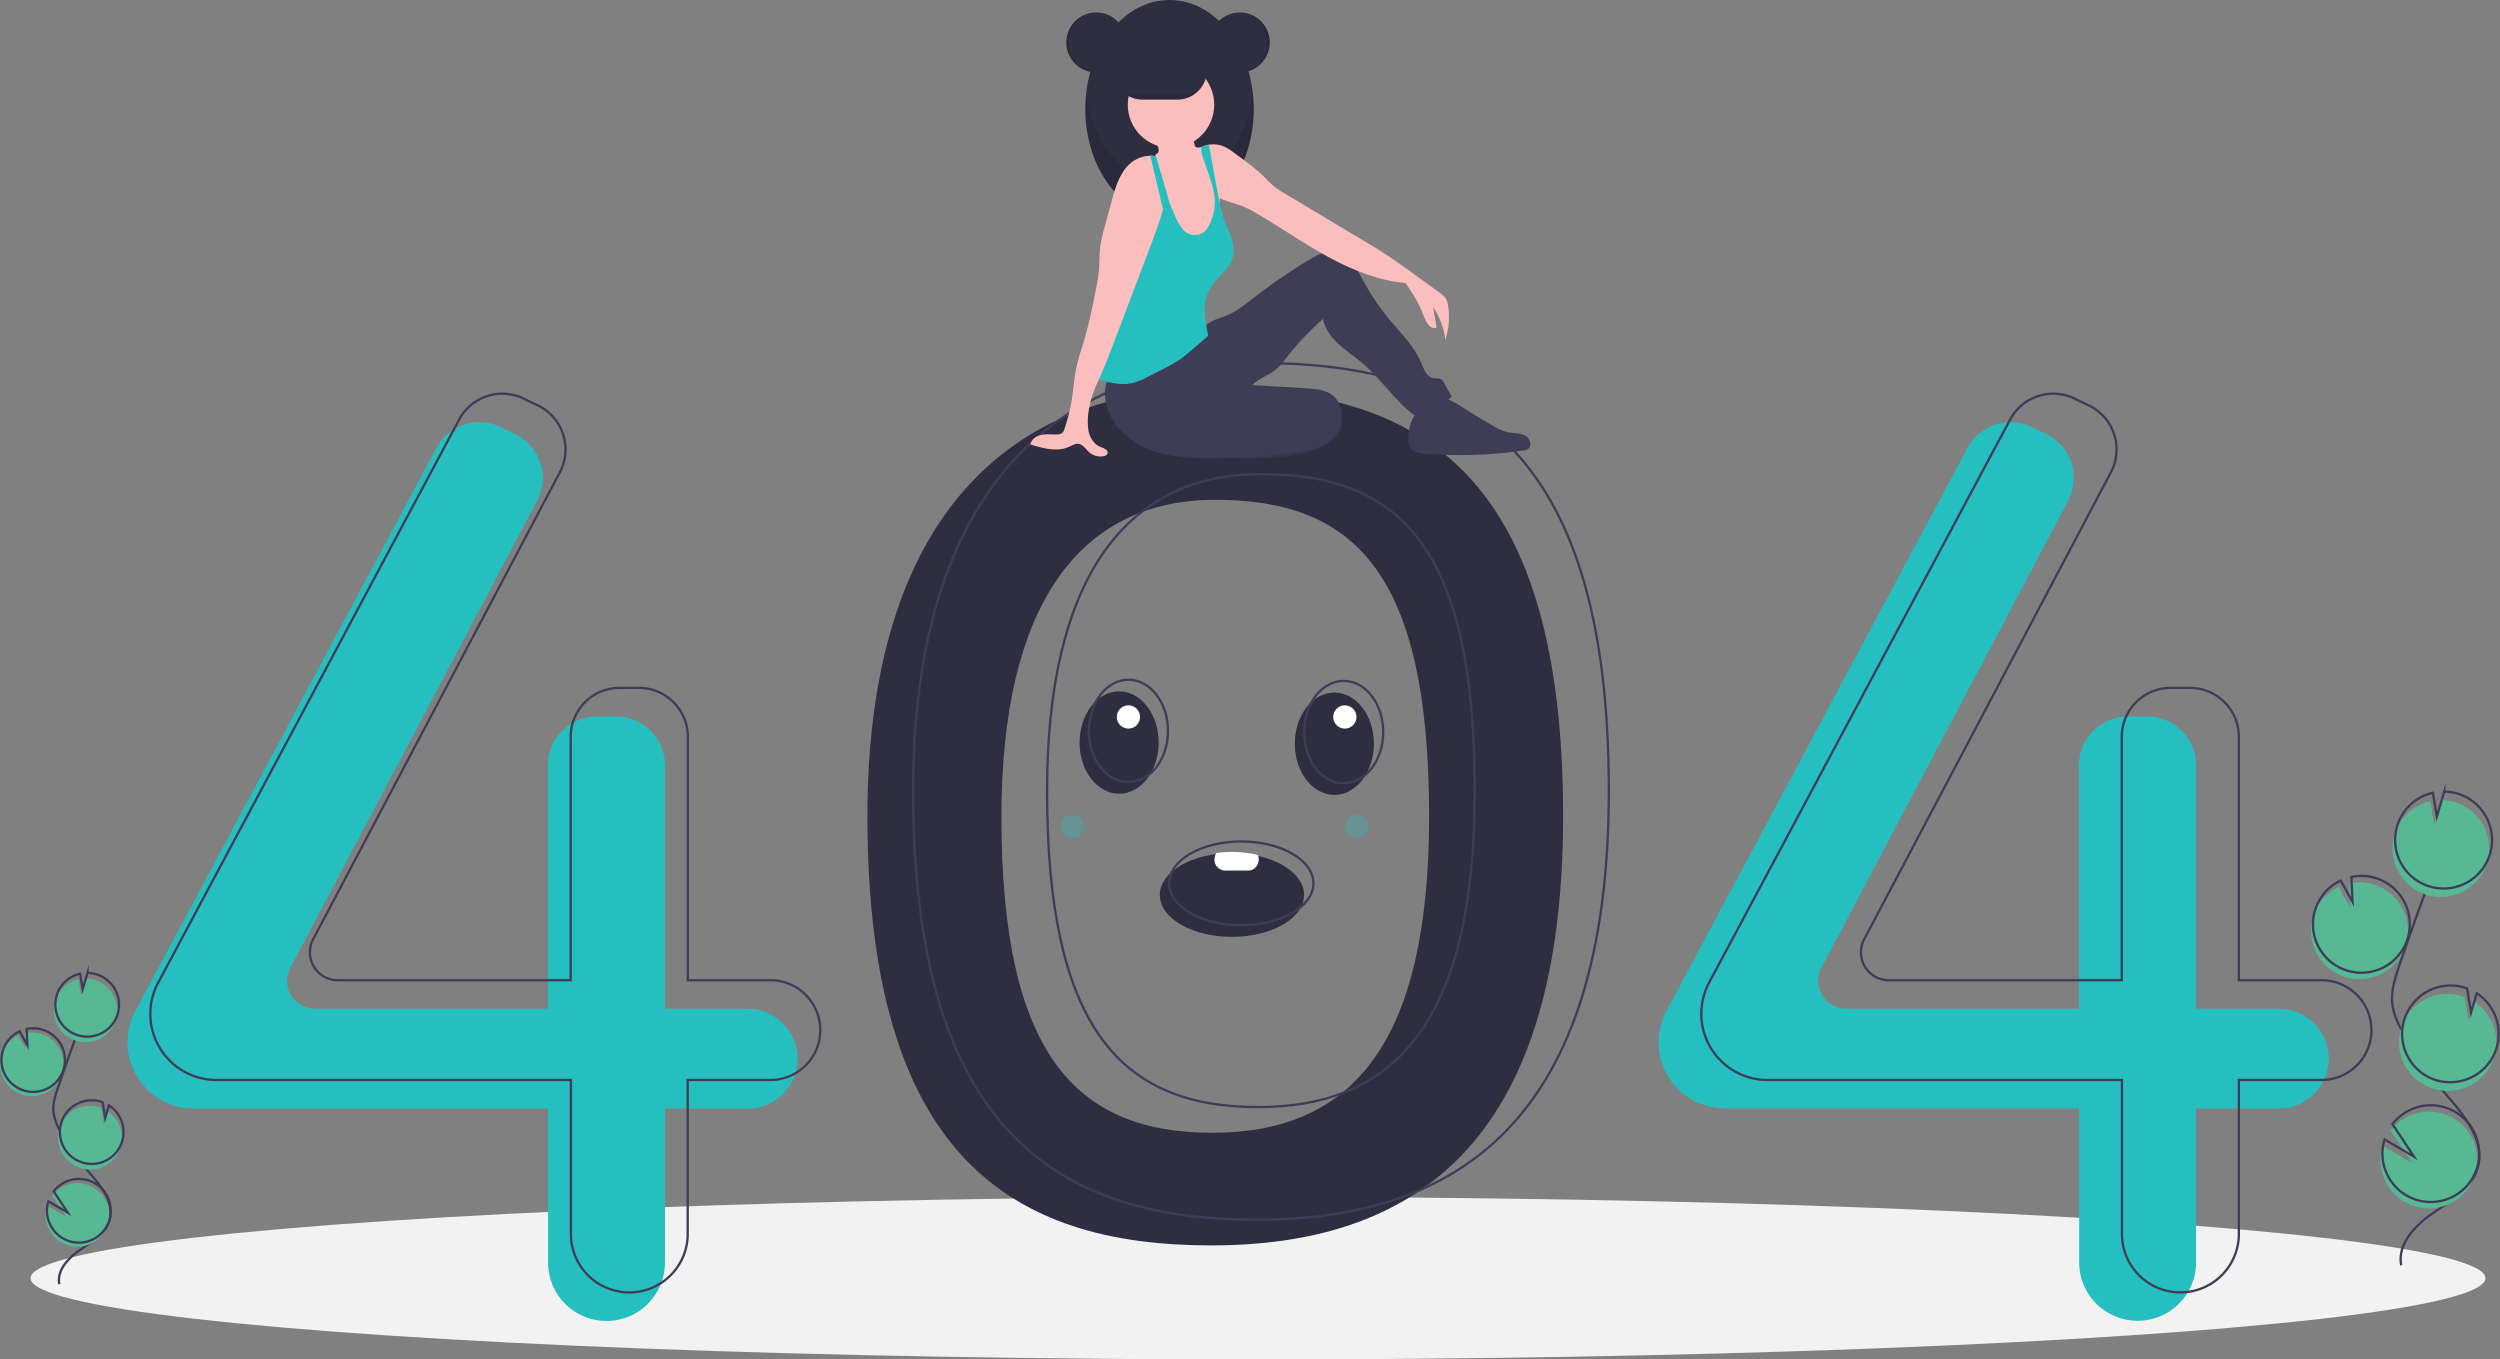 <svg id="Layer_1" data-name="Layer 1" xmlns="http://www.w3.org/2000/svg" viewBox="0 0 1074.39 584.23"><rect x="0" y="0" width="1074.39" height="584.23" fill="#808080" stroke="none"/><defs><style>.cls-1{fill:#f2f2f2;}.cls-2{fill:#2f2e41;}.cls-10,.cls-3{fill:#26bfbf;}.cls-4{fill:none;stroke:#3f3d56;stroke-miterlimit:10;}.cls-5{opacity:0.1;}.cls-10,.cls-5{isolation:isolate;}.cls-6{fill:#3f3d56;}.cls-7{fill:#fbbebe;}.cls-8{fill:#57b894;}.cls-9{fill:#fff;}.cls-10{opacity:0.3;}</style></defs><g id="Group_24" data-name="Group 24"><ellipse id="Ellipse_13" data-name="Ellipse 13" class="cls-1" cx="540.64" cy="549.31" rx="527.5" ry="34.92"/><path id="Path_92" data-name="Path 92" class="cls-2" d="M530,177.87c-85.94,0-147.65,55.14-147.65,183.8,0,145.82,61.71,184.42,147.65,184.42s151.33-42.28,151.33-184.42C681.33,209.73,616,177.87,530,177.87Zm.57,319.81c-59.53,0-90.63-34.92-90.63-135.91,0-89.12,32.37-136.1,91.9-136.1s91.9,30.86,91.9,136.1c0,98.44-33.65,135.91-93.17,135.91Z" transform="translate(-9.57 -10.87)"/><path id="Path_93" data-name="Path 93" class="cls-3" d="M330.89,444.38H295.35V339.74a21,21,0,0,0-21-20.95h-8.33a21,21,0,0,0-21,20.95V444.38H144.88a12,12,0,0,1-10.57-17.55L240.39,226.05a21,21,0,0,0-8.74-28.32l-.84-.42-6.26-3a21,21,0,0,0-27.43,9.07l-129.38,242a28.4,28.4,0,0,0-3.36,13.41h0A28.41,28.41,0,0,0,92.8,487.27H245.11v66.17a25.12,25.12,0,0,0,25.12,25.12h0a25.12,25.12,0,0,0,25.12-25.12h0V487.27h35.54a21.44,21.44,0,0,0,21.44-21.45h0a21.44,21.44,0,0,0-21.44-21.44Z" transform="translate(-9.57 -10.87)"/><path id="Path_94" data-name="Path 94" class="cls-3" d="M988.88,444.38H953.35V339.74a21,21,0,0,0-21-20.95h-8.32a21,21,0,0,0-21,20.95V444.38H802.88a12,12,0,0,1-10.58-17.55L898.38,226.05a21,21,0,0,0-8.73-28.32c-.28-.15-.56-.29-.85-.42l-6.26-3a21,21,0,0,0-27.43,9.07l-129.38,242a28.51,28.51,0,0,0-3.35,13.41h0a28.41,28.41,0,0,0,28.41,28.41H903.11v66.17a25.12,25.12,0,0,0,25.12,25.12h0a25.12,25.12,0,0,0,25.12-25.12h0V487.27h35.53a21.45,21.45,0,0,0,21.45-21.45h0a21.44,21.44,0,0,0-21.45-21.44Z" transform="translate(-9.57 -10.87)"/><path id="Path_95" data-name="Path 95" class="cls-4" d="M340.69,432.13H305.16V327.49a21,21,0,0,0-21-21h-8.33a21,21,0,0,0-21,21V432.13H154.69a12,12,0,0,1-10.58-17.55L250.19,213.8a21,21,0,0,0-8.74-28.32c-.27-.15-.56-.29-.84-.42l-6.26-3a21,21,0,0,0-27.43,9.07L77.54,433.2a28.36,28.36,0,0,0-3.36,13.4h0A28.41,28.41,0,0,0,102.6,475H254.92v66.16A25.12,25.12,0,0,0,280,566.3h0a25.12,25.12,0,0,0,25.11-25.12V475h35.54a21.44,21.44,0,0,0,21.44-21.44h0a21.44,21.44,0,0,0-21.44-21.44Z" transform="translate(-9.57 -10.87)"/><path id="Path_96" data-name="Path 96" class="cls-4" d="M1007.26,432.13H971.73V327.49a21,21,0,0,0-21-21h-8.32a21,21,0,0,0-21,21V432.13H821.26a12,12,0,0,1-10.58-17.55L916.77,213.8A21,21,0,0,0,908,185.48l-.84-.42-6.27-3a21,21,0,0,0-27.43,9.07l-129.38,242a28.35,28.35,0,0,0-3.35,13.4h0A28.41,28.41,0,0,0,769.17,475H921.49v66.16a25.12,25.12,0,0,0,25.12,25.12h0a25.12,25.12,0,0,0,25.12-25.12h0V475h35.53a21.44,21.44,0,0,0,21.45-21.44h0A21.44,21.44,0,0,0,1007.26,432.13Z" transform="translate(-9.57 -10.87)"/><path id="Path_97" data-name="Path 97" class="cls-4" d="M549.61,166.85C463.66,166.85,402,222,402,350.65c0,145.81,61.7,184.41,147.65,184.41s151.32-42.28,151.32-184.42C700.93,198.71,635.55,166.85,549.61,166.85Zm.56,319.8c-59.53,0-90.62-34.92-90.62-135.91,0-89.11,32.37-136.1,91.9-136.1s91.9,30.87,91.9,136.1c0,98.45-33.65,135.91-93.18,135.91Z" transform="translate(-9.57 -10.87)"/><circle id="Ellipse_14" data-name="Ellipse 14" class="cls-2" cx="471.14" cy="18.25" r="12.9"/><ellipse id="Ellipse_15" data-name="Ellipse 15" class="cls-2" cx="502.61" cy="46.88" rx="36.19" ry="46.88"/><path id="Path_98" data-name="Path 98" class="cls-5" d="M512.18,90.47c-18.13,0-33.14-17.27-35.77-39.8a59.9,59.9,0,0,0-.41,7.08c0,25.9,16.2,46.89,36.18,46.89s36.19-21,36.19-46.89a62.11,62.11,0,0,0-.41-7.08C545.32,73.2,530.31,90.47,512.18,90.47Z" transform="translate(-9.57 -10.87)"/><path id="Path_99" data-name="Path 99" class="cls-6" d="M585.82,195.05c-.78,3.2-4.13,5.75-7.84,7.54-7.8,3.76-17.42,4.88-26.76,5.26a44.79,44.79,0,0,1-7.14-.14,20.54,20.54,0,0,1-12.26-5.63,1.68,1.68,0,0,1-.49-2.33,1.65,1.65,0,0,1,.54-.51c5-5.46,13.26-8.81,21.61-11.22,6.34-1.83,17.38-6.56,24.29-5.92C584.47,182.72,586.8,191,585.82,195.05Z" transform="translate(-9.57 -10.87)"/><path id="Path_100" data-name="Path 100" class="cls-5" d="M585.82,195.05c-.78,3.2-4.13,5.75-7.84,7.54-7.8,3.76-17.42,4.88-26.76,5.26a44.79,44.79,0,0,1-7.14-.14,20.54,20.54,0,0,1-12.26-5.63,1.68,1.68,0,0,1-.49-2.33,1.65,1.65,0,0,1,.54-.51c5-5.46,13.26-8.81,21.61-11.22,6.34-1.83,17.38-6.56,24.29-5.92C584.47,182.72,586.8,191,585.82,195.05Z" transform="translate(-9.57 -10.87)"/><path id="Path_101" data-name="Path 101" class="cls-6" d="M486.62,171.19a19.78,19.78,0,0,0-1.2,15.07,26.29,26.29,0,0,0,8.83,12.5c10.1,8.09,24,9.21,36.93,9.09a282.77,282.77,0,0,0,33.9-2.32,40.38,40.38,0,0,0,11-2.55c4.22-1.83,7.93-5.18,9.44-9.53s.43-9.67-3.14-12.57c-3.13-2.55-7.46-2.9-11.5-3.15l-23.09-1.38c2.29-2.31,5.32-3.62,8.1-5.3,3.69-2.22,6.14-6,8.82-9.33a129,129,0,0,1,13.44-13.82c.75,4.31,3.47,7.85,6.68,10.83s6.91,5.36,10.25,8.2c8.08,6.85,13.9,16.16,22.39,22.5a43.85,43.85,0,0,0,16-8l-3.3-6a3.84,3.84,0,0,0-1.24-1.55c-.94-.58-2.14-.28-3.23-.44-2.9-.44-4.17-3.79-5.3-6.49-3.13-7.42-9.11-13.18-14.22-19.4a97.8,97.8,0,0,1-10-14.72c-1.72-3.1-3.29-6.34-5.62-9s-5.59-4.78-9.14-4.79c-3.13,0-6,1.59-8.71,3.19a229.79,229.79,0,0,0-23.63,16.1c-4,3.06-7.86,6.3-12.49,8.17-1.95.79-4,1.33-5.87,2.29-3.27,1.69-5.76,4.54-8.43,7.07C512.8,164.87,499.74,170.72,486.62,171.19Z" transform="translate(-9.57 -10.87)"/><path id="Path_102" data-name="Path 102" class="cls-7" d="M534.9,107a23.89,23.89,0,0,1-1.74,8,10,10,0,0,1-5.77,5.57,12.41,12.41,0,0,1-5.62.18,10.87,10.87,0,0,1-4.58-1.56c-2.17-1.49-3.24-4.14-3.64-6.74s-.22-5.25-.47-7.86a41.42,41.42,0,0,0-1.2-6.26l-.51-2q-.25-1-.48-2c-.14-.64-.27-1.28-.38-1.93s-.17-1.09-.23-1.64a18.71,18.71,0,0,0-.81-4.81A14.73,14.73,0,0,0,507.78,83c-.28-.41-.56-.81-.82-1.24A5.91,5.91,0,0,1,506,78a3.29,3.29,0,0,1,.15-.6,2,2,0,0,1,.08-.22,1.8,1.8,0,0,0,1.23-1.15,3.48,3.48,0,0,0-.14-1.78,12.07,12.07,0,0,0-1-2.29c-.27-.47-1.16-1.34-1.17-1.88,0-1.1,2.14-2,3-2.43a16.83,16.83,0,0,1,8.6-1.74c1.9.13,4,.71,5,2.31.94,1.44.82,3.3,1.22,5a1.51,1.51,0,0,0,.3.67,1.44,1.44,0,0,0,.74.34,4.51,4.51,0,0,0,1.42,0h0a2.52,2.52,0,0,0,.37,0,4.79,4.79,0,0,0,2-.88,11.78,11.78,0,0,1,1.18-.25h0c1.57,5,1.78,10.31,3.07,15.37.64,2.52,1.55,5,1.68,7.6,0,.12,0,.23,0,.35,0,.83,0,1.67,0,2.5A8.2,8.2,0,0,0,534,100a15.32,15.32,0,0,0,.53,1.75v0c.06.19.11.37.16.56s.07.26.09.4h0a14.78,14.78,0,0,1,.1,4.2Z" transform="translate(-9.57 -10.87)"/><circle id="Ellipse_16" data-name="Ellipse 16" class="cls-7" cx="503.24" cy="45" r="18.57"/><path id="Path_103" data-name="Path 103" class="cls-7" d="M630.68,157a30.46,30.46,0,0,0-5.24-14.1c.48,2.87,1,5.73,1.45,8.59a3.2,3.2,0,0,1-3.37-1,10.16,10.16,0,0,1-1.76-3.27,67.55,67.55,0,0,0-8.21-14.74c-11.82-1-23.5-5.88-33.9-11.6s-20.13-12.55-30.39-18.5a43.75,43.75,0,0,0-5.54-2.83c-3.21-1.29-6.81-2-9.86-3.47l-.61-.32a13.14,13.14,0,0,1-1.94-1.3,10.88,10.88,0,0,1-.93-.86,20.46,20.46,0,0,1-3.56-5.95C525.19,84,524.6,79.65,523,76a11.17,11.17,0,0,1,2.5-1.76h0l.4-.2a12.31,12.31,0,0,1,2-.73c.39-.11.79-.19,1.18-.26h.05a11.49,11.49,0,0,1,5.49.44c2.59.87,4.77,2.62,6.94,4.27a112.38,112.38,0,0,1,10.15,8c1.8,1.72,3.43,3.6,5.36,5.17a43,43,0,0,0,5.06,3.35L593.41,113c3.54,2.1,7.07,4.21,10.53,6.43,5.25,3.39,10.31,7.06,15.36,10.73l8.94,6.47a10,10,0,0,1,2.55,2.35,8.52,8.52,0,0,1,1.12,3.43,31.43,31.43,0,0,1-1.23,14.6Z" transform="translate(-9.57 -10.87)"/><path id="Path_104" data-name="Path 104" class="cls-3" d="M539.5,120.92c-1.25,5.62-6.93,9-9.9,14-3.69,6.12-2.19,13.24-.8,20.26l-7.59,6.54c-1.4,1.2-2.8,2.4-4.3,3.46a57.67,57.67,0,0,1-6.86,3.94l-6.73,3.46a32,32,0,0,1-6.58,2.79c-4.41,1.13-9.1.34-13.47-1a6.49,6.49,0,0,1-1.47-.6,2.51,2.51,0,0,1-.7-.64,3.86,3.86,0,0,1-.44-2.54c.44-7.35,2.24-14.54,4-21.69a83.67,83.67,0,0,1,3.85-12.57A83.58,83.58,0,0,1,494,126.16a68.31,68.31,0,0,1,7.93-11.52,18.42,18.42,0,0,0,3.68-4.74c1.11-2.55.68-5.47.91-8.24a17.16,17.16,0,0,1,1.63-6h0a17.5,17.5,0,0,1,1.74-2.88l.92,2.13.6,1.39c.26.6.51,1.2.77,1.79.73,1.7,1.46,3.41,2.2,5.11a21.44,21.44,0,0,0,3.33,5.94,6.5,6.5,0,0,0,11.13-.85,21.53,21.53,0,0,0,2.27-6,19.19,19.19,0,0,0,.25-7.84c-.76-5-2.89-10.12-4.44-14.78a15.1,15.1,0,0,1-1.08-4.87,5.32,5.32,0,0,1,.06-.56l0-.14a11.48,11.48,0,0,1,3.18-1q2,11.07,4.09,22.13c0,.17.07.34.1.52.2,1.06.4,2.11.62,3.17s.41,1.91.65,2.85v0c.08.32.16.64.25,1h0c.24.87.52,1.73.82,2.58C537.46,110.46,540.69,115.61,539.5,120.92Z" transform="translate(-9.57 -10.87)"/><path id="Path_105" data-name="Path 105" class="cls-6" d="M614.84,199.86a6.54,6.54,0,0,0,.61,3.14c1.16,2.12,3.95,2.61,6.36,2.8a188,188,0,0,0,42.27-1.29,4.8,4.8,0,0,0,2.15-.67c2-1.4.76-4.8-1.41-5.88s-4.75-.83-7.13-1.3a22.58,22.58,0,0,1-6.68-2.9q-7.26-4.17-14.29-8.69c-2.8-1.79-6.1-3.71-9.24-2.64C619,185.32,614.79,190.66,614.84,199.86Z" transform="translate(-9.57 -10.87)"/><path id="Path_106" data-name="Path 106" class="cls-7" d="M511,93.85h0c0,.14,0,.27-.07.39l-.12.65c-.39,2-.87,4-1.42,6-1.51,5.46-3.53,10.83-5.54,16.13q-8.08,21.28-16.16,42.57c-1.36,3.58-2.72,7.15-4.26,10.66l-1.58,3.53c-1.89,4.26-3.71,8.65-4.32,13.18a27.44,27.44,0,0,0-.19,9c.6,3,2.41,5.88,5.23,7,1.38.54,3.35,1.26,3,2.69-.2.79-1.1,1.17-1.9,1.3a7.27,7.27,0,0,1-6-1.71c-1.51-1.34-2.67-3.42-4.67-3.64-1.39-.16-2.67.68-3.94,1.26-5.18,2.37-11.22.71-16.67-1,.43-2.21,2.64-3.66,4.84-4.1s4.48-.13,6.72-.19a3.57,3.57,0,0,0,2-.53,3.68,3.68,0,0,0,1.1-1.88A78.11,78.11,0,0,0,470.27,182c.73-4.66,1-9.4,2.06-14,.8-3.6,2-7.08,3.11-10.61q3.07-10.9,5.06-22.08a77.89,77.89,0,0,0,1.42-9.37c.18-2.61.1-5.23.35-7.84a61.12,61.12,0,0,1,2.11-10q1.44-5.34,2.89-10.68c1.42-5.28,3-10.75,6.56-14.85a14,14,0,0,1,10-4.79A10.14,10.14,0,0,1,506,78l.35.09a8.58,8.58,0,0,1,2.17.9c1.12-.71,1.68-.46,2.42.63a7,7,0,0,1,.89,3.8A52.74,52.74,0,0,1,511,93.85Z" transform="translate(-9.57 -10.87)"/><path id="Path_107" data-name="Path 107" class="cls-3" d="M512.18,98l0,0-.26.26-2.53,2.53-1.24-5.21-4.25-17.86A10.14,10.14,0,0,1,506,78a3.29,3.29,0,0,1,.15-.6l.2.69,1.44,4.9,2.73,9.31.45,1.53h0Z" transform="translate(-9.57 -10.87)"/><path id="Path_108" data-name="Path 108" class="cls-2" d="M528.24,41.07a12.64,12.64,0,0,1-3.7,8.9,13.75,13.75,0,0,1-1.36,1.17,12.54,12.54,0,0,1-7.54,2.53h-15.1a12.59,12.59,0,0,1,0-25.18h15.1a12.62,12.62,0,0,1,12.6,12.58Z" transform="translate(-9.57 -10.87)"/><circle id="Ellipse_17" data-name="Ellipse 17" class="cls-2" cx="532.82" cy="18.25" r="12.9"/><path id="Path_109" data-name="Path 109" class="cls-5" d="M542.08,16.21l-.48,0a12.9,12.9,0,0,1,0,25.77l.48,0a12.9,12.9,0,0,0,0-25.8Z" transform="translate(-9.57 -10.87)"/><path id="Path_110" data-name="Path 110" class="cls-5" d="M480.72,16.21l.47,0a12.9,12.9,0,0,0,0,25.77l-.47,0a12.9,12.9,0,0,1,0-25.8Z" transform="translate(-9.57 -10.87)"/><path id="Path_111" data-name="Path 111" class="cls-5" d="M523.18,51.14a12.53,12.53,0,0,1-7.54,2.52h-15.1A12.53,12.53,0,0,1,493,51.14Z" transform="translate(-9.57 -10.87)"/><path id="Path_112" data-name="Path 112" class="cls-7" d="M620.66,144.62s3.25,9.37,6.23,6.88l-2.37-12.25Z" transform="translate(-9.57 -10.87)"/><path id="Path_113" data-name="Path 113" class="cls-8" d="M1016.44,430.41a20.81,20.81,0,1,0,2.77-39.91l.52,10.71-5.07-9.18A20.75,20.75,0,0,0,1004,403.75a20.51,20.51,0,0,0-1.2,5.63A20.8,20.8,0,0,0,1016.44,430.41Z" transform="translate(-9.57 -10.87)"/><path id="Path_114" data-name="Path 114" class="cls-4" d="M1041.52,554.66c-1.79-9.11,6-17.19,13.62-22.44s16.6-10.41,19.22-19.32c3.76-12.8-7.43-24.53-16.14-34.64a125.64,125.64,0,0,1-16.52-24.56c-1.81-3.53-3.48-7.22-4-11.16-.69-5.68,1.14-11.32,3-16.74q9.18-27,19.63-53.65" transform="translate(-9.57 -10.87)"/><path id="Path_115" data-name="Path 115" class="cls-4" d="M1017.3,427.66a20.81,20.81,0,1,0,2.77-39.92l.52,10.71-5.07-9.18A20.74,20.74,0,0,0,1004.84,401a20.07,20.07,0,0,0-1.2,5.63A20.82,20.82,0,0,0,1017.3,427.66Z" transform="translate(-9.57 -10.87)"/><path id="Path_116" data-name="Path 116" class="cls-8" d="M1039,368.45a20.81,20.81,0,0,1,15-13.2l1.72,10.19,3.17-10.7A20.79,20.79,0,1,1,1039,368.45Z" transform="translate(-9.57 -10.87)"/><path id="Path_117" data-name="Path 117" class="cls-4" d="M1040.12,364.78a20.77,20.77,0,0,1,15-13.2l1.71,10.18,3.18-10.7a20.83,20.83,0,1,1-19.87,13.71Z" transform="translate(-9.57 -10.87)"/><path id="Path_118" data-name="Path 118" class="cls-8" d="M1054.57,478.47a20.81,20.81,0,0,0,18.42-37l-2.45,8.22-1.73-10.3,0,0a20.81,20.81,0,1,0-14.19,39.12Z" transform="translate(-9.57 -10.87)"/><path id="Path_119" data-name="Path 119" class="cls-4" d="M1055.56,474.74a20.81,20.81,0,0,0,18.42-37l-2.45,8.22-1.73-10.3,0,0a20.81,20.81,0,1,0-14.19,39.13Z" transform="translate(-9.57 -10.87)"/><path id="Path_120" data-name="Path 120" class="cls-8" d="M1032.9,513a20.8,20.8,0,1,0,4-16.3l9.27,14-12.67-7.41a20.64,20.64,0,0,0-.61,9.75Z" transform="translate(-9.57 -10.87)"/><path id="Path_121" data-name="Path 121" class="cls-4" d="M1033.76,510.27a20.78,20.78,0,1,0,4-16.3l9.27,14-12.67-7.41a20.65,20.65,0,0,0-.61,9.75Z" transform="translate(-9.57 -10.87)"/><path id="Path_122" data-name="Path 122" class="cls-8" d="M18.58,481.11a13.67,13.67,0,1,0,1.82-26.22l.35,7-3.33-6a13.62,13.62,0,0,0-7,7.7,13.44,13.44,0,0,0-.79,3.7,13.67,13.67,0,0,0,9,13.82Z" transform="translate(-9.57 -10.87)"/><path id="Path_123" data-name="Path 123" class="cls-4" d="M35.06,562.74C33.88,556.76,39,551.45,44,548s10.91-6.84,12.62-12.69c2.47-8.41-4.88-16.12-10.6-22.76a82.49,82.49,0,0,1-10.85-16.14,22.23,22.23,0,0,1-2.6-7.33c-.45-3.73.75-7.44,2-11q6-17.77,12.9-35.25" transform="translate(-9.57 -10.87)"/><path id="Path_124" data-name="Path 124" class="cls-4" d="M19.15,479.3A13.67,13.67,0,1,0,21,453.08l.34,7-3.33-6a13.6,13.6,0,0,0-7,7.7,13.36,13.36,0,0,0-.79,3.7,13.66,13.66,0,0,0,9,13.81Z" transform="translate(-9.57 -10.87)"/><path id="Path_125" data-name="Path 125" class="cls-8" d="M33.39,440.4a13.63,13.63,0,0,1,9.84-8.67l1.13,6.69,2.08-7a13.67,13.67,0,1,1-13,9Z" transform="translate(-9.57 -10.87)"/><path id="Path_126" data-name="Path 126" class="cls-4" d="M34.14,438A13.66,13.66,0,0,1,44,429.32L45.11,436l2.08-7a13.68,13.68,0,1,1-13,9Z" transform="translate(-9.57 -10.87)"/><path id="Path_127" data-name="Path 127" class="cls-8" d="M43.63,512.69a13.67,13.67,0,0,0,12.1-24.33l-1.6,5.4L53,487h0a13.67,13.67,0,1,0-9.32,25.7Z" transform="translate(-9.57 -10.87)"/><path id="Path_128" data-name="Path 128" class="cls-4" d="M44.28,510.24a13.67,13.67,0,0,0,12.1-24.33l-1.6,5.4-1.13-6.77h0a13.67,13.67,0,1,0-9.32,25.71h0Z" transform="translate(-9.57 -10.87)"/><path id="Path_129" data-name="Path 129" class="cls-8" d="M29.4,535.39A13.66,13.66,0,1,0,32,524.69l6.09,9.17L29.8,529a13.6,13.6,0,0,0-.4,6.4Z" transform="translate(-9.57 -10.87)"/><path id="Path_130" data-name="Path 130" class="cls-4" d="M30,533.58a13.68,13.68,0,1,0,2.64-10.71L38.69,532l-8.33-4.86a13.61,13.61,0,0,0-.4,6.4Z" transform="translate(-9.57 -10.87)"/><ellipse id="Ellipse_18" data-name="Ellipse 18" class="cls-2" cx="480.95" cy="319.12" rx="17" ry="22"/><ellipse id="Ellipse_19" data-name="Ellipse 19" class="cls-2" cx="573.45" cy="319.62" rx="17" ry="22"/><path id="Path_131" data-name="Path 131" class="cls-2" d="M570,395.48c0,9.94-13.88,18-31,18s-31-8.06-31-18c0-8.61,10.41-15.81,24.32-17.57a49.84,49.84,0,0,1,6.68-.43,50.79,50.79,0,0,1,11.13,1.2C561.77,381.27,570,387.82,570,395.48Z" transform="translate(-9.57 -10.87)"/><ellipse id="Ellipse_20" data-name="Ellipse 20" class="cls-4" cx="484.95" cy="314.12" rx="17" ry="22"/><ellipse id="Ellipse_21" data-name="Ellipse 21" class="cls-4" cx="577.45" cy="314.62" rx="17" ry="22"/><ellipse id="Ellipse_22" data-name="Ellipse 22" class="cls-4" cx="533.45" cy="379.62" rx="31" ry="18"/><path id="Path_132" data-name="Path 132" class="cls-9" d="M550.52,380.18a4.9,4.9,0,0,1-1.32,3.39A4.37,4.37,0,0,1,546,385H536a4.66,4.66,0,0,1-4.5-4.8,5,5,0,0,1,.82-2.74A46.67,46.67,0,0,1,539,377a47.94,47.94,0,0,1,11.13,1.28A5,5,0,0,1,550.52,380.18Z" transform="translate(-9.57 -10.87)"/><circle id="Ellipse_23" data-name="Ellipse 23" class="cls-9" cx="484.95" cy="308.12" r="5"/><circle id="Ellipse_24" data-name="Ellipse 24" class="cls-9" cx="577.95" cy="308.12" r="5"/><circle id="Ellipse_25" data-name="Ellipse 25" class="cls-10" cx="582.95" cy="355.12" r="5"/><circle id="Ellipse_26" data-name="Ellipse 26" class="cls-10" cx="460.95" cy="355.12" r="5"/></g></svg>